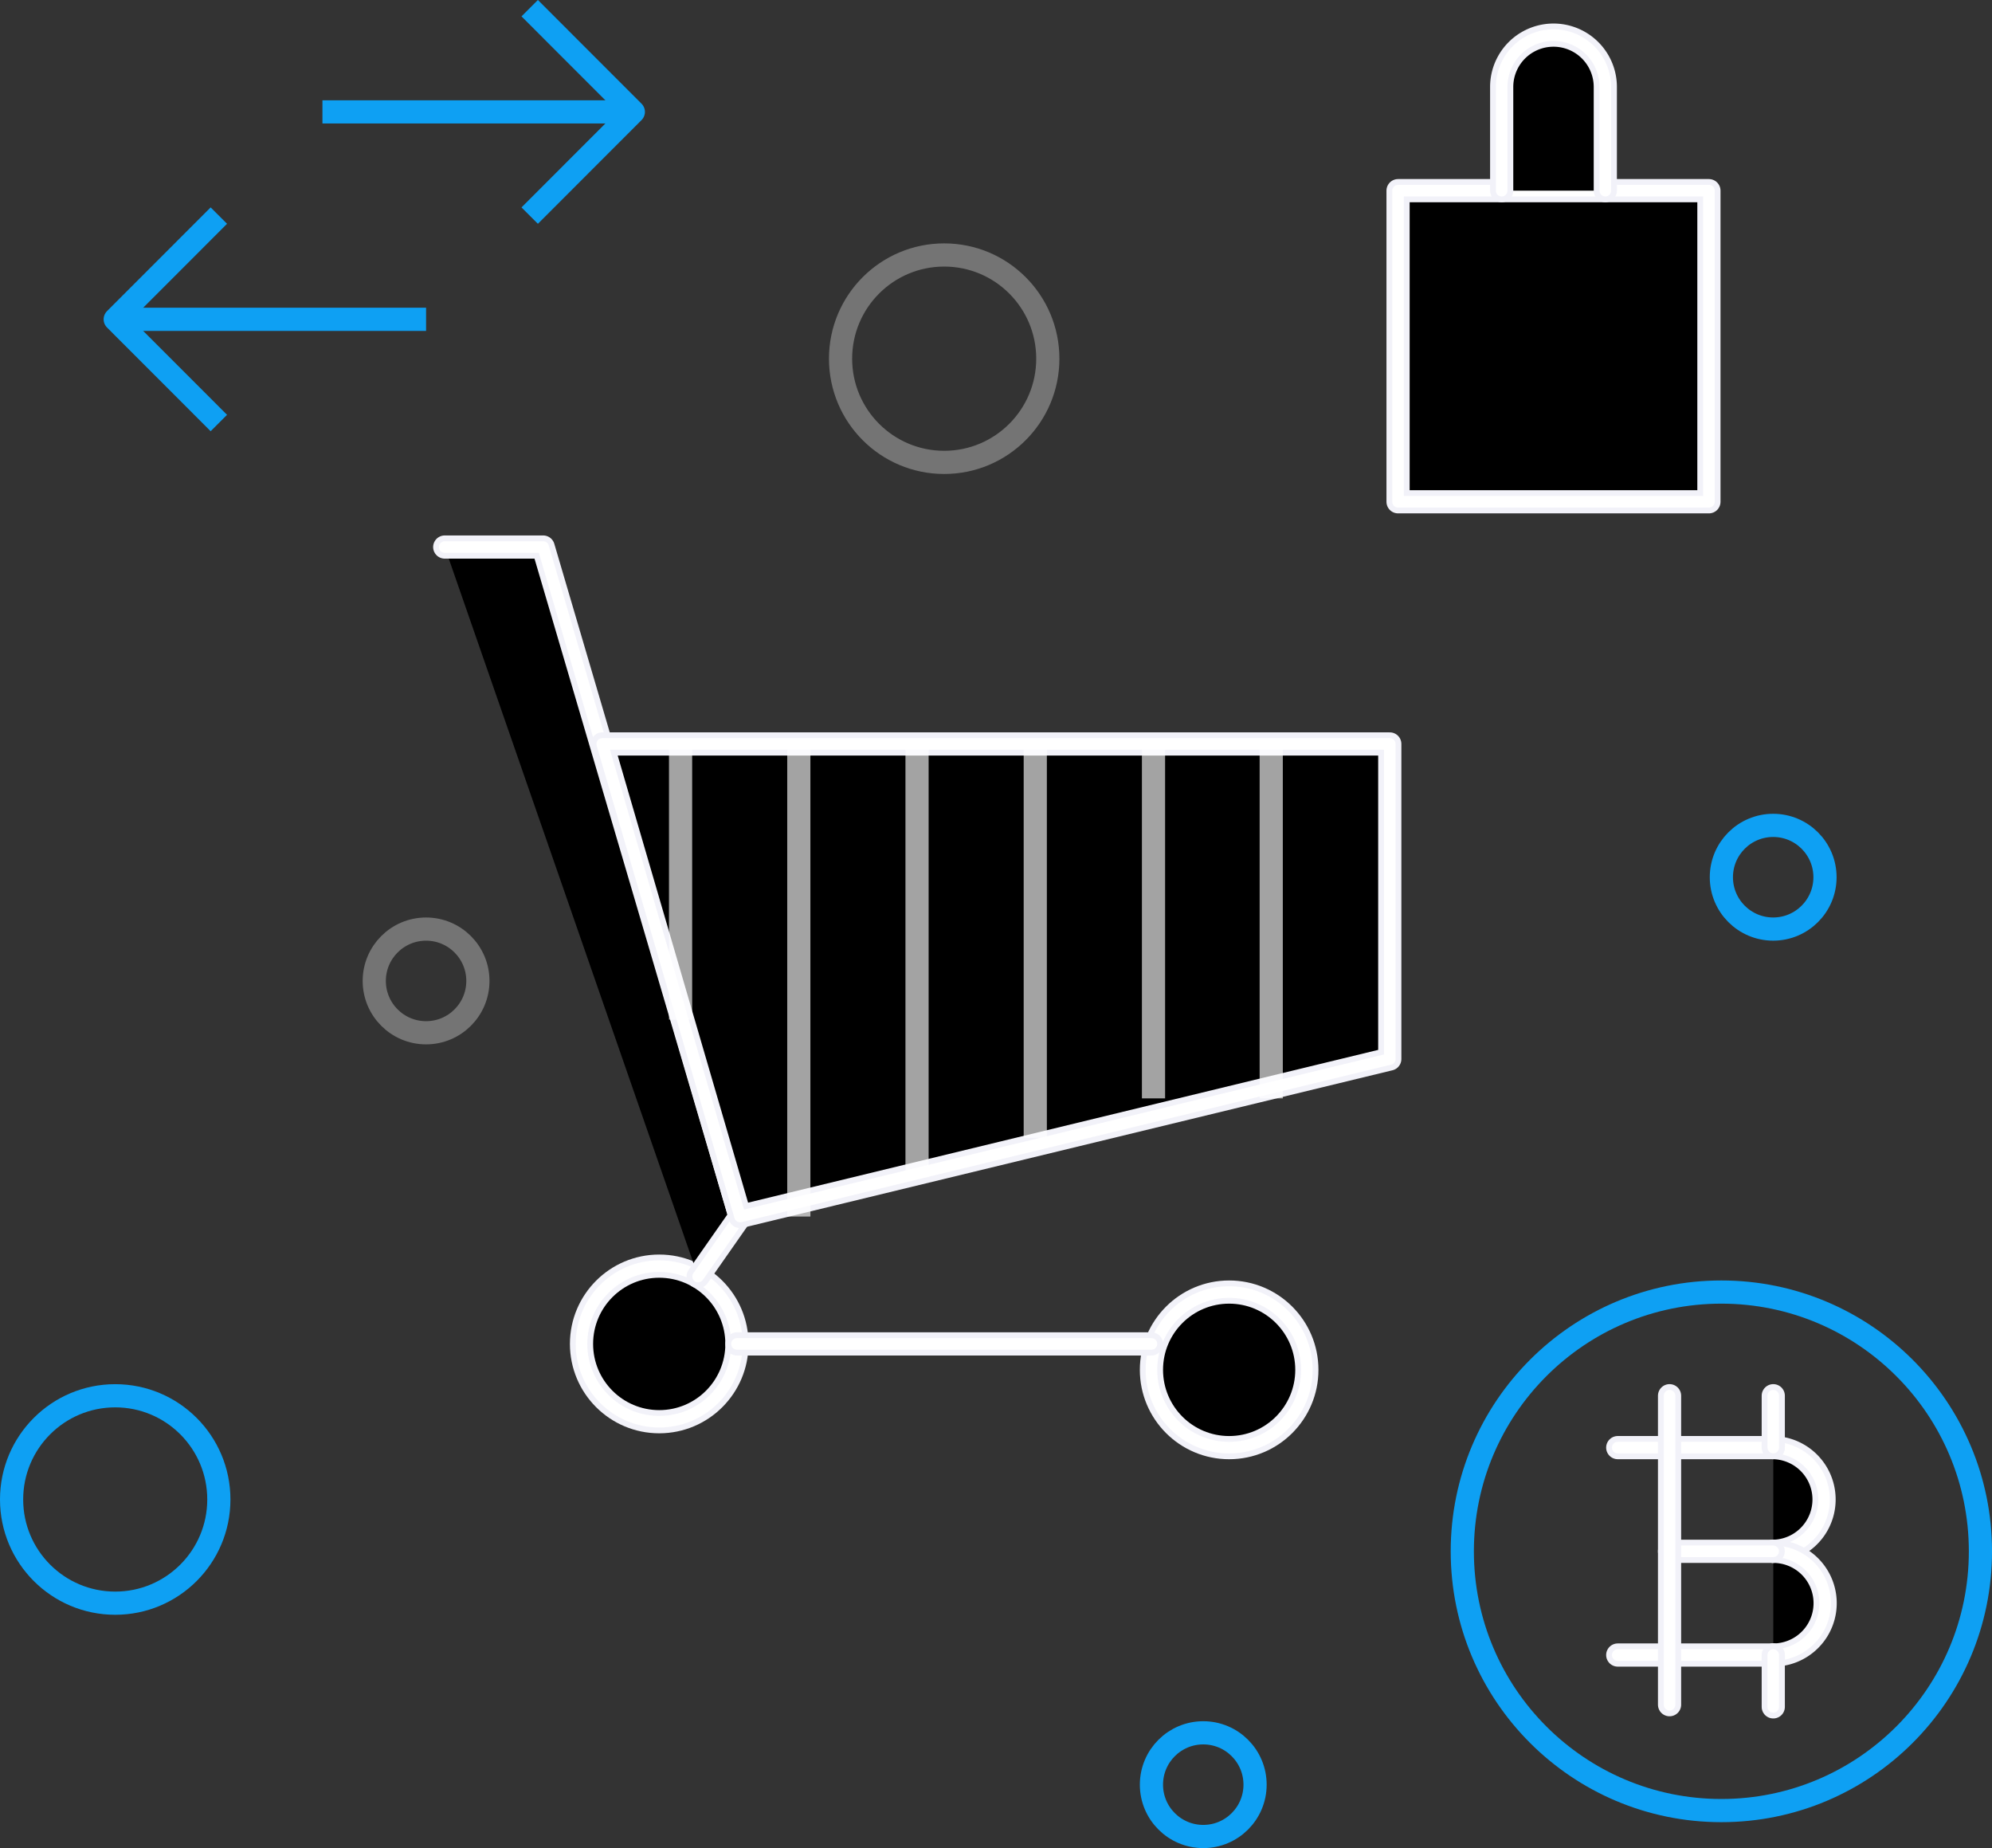 <svg xmlns="http://www.w3.org/2000/svg" width="85.926" height="79.71" viewBox="0 0 85.926 79.71">
  <rect x="0" y="0" width="85.926" height="79.71" fill="#333333" stroke="none"/>
  <g id="Landingpage" transform="translate(0.5 0.353)">
    <g id="Group-8" transform="translate(0 0)">
      <g id="Icons-_-Categories-_-Marketplaces" data-name="Icons-/-Categories-/-Marketplaces" transform="translate(0 0)">
        <path id="Path" d="M12.515,22.637l-4.47-4.473,4.47-4.473" transform="translate(-3.575 -4.745)" fill="none" stroke="#0ea0f3" stroke-linejoin="round" stroke-width="1" fill-rule="evenodd"/>
        <path id="Path-2" data-name="Path" d="M23.083,6.167l4.47,4.473-4.47,4.473" transform="translate(-0.734 -6.167)" fill="none" stroke="#0ea0f3" stroke-linejoin="round" stroke-width="1" fill-rule="evenodd"/>
        <g id="Oval" transform="translate(24.584 54.256)">
          <ellipse id="Ellipse_1" data-name="Ellipse 1" cx="3.352" cy="3.355" rx="3.352" ry="3.355"/>
          <ellipse id="Ellipse_2" data-name="Ellipse 2" cx="3.352" cy="3.355" rx="3.352" ry="3.355" fill="rgba(242,242,249,0)" stroke="#f2f2f9" stroke-linecap="round" stroke-linejoin="round" stroke-width="1"/>
          <ellipse id="Ellipse_3" data-name="Ellipse 3" cx="3.352" cy="3.355" rx="3.352" ry="3.355" fill="none" stroke="#fff" stroke-linecap="round" stroke-linejoin="round" stroke-width="0.5"/>
        </g>
        <g id="Oval-2" data-name="Oval" transform="translate(49.168 55.374)">
          <ellipse id="Ellipse_4" data-name="Ellipse 4" cx="3.352" cy="3.355" rx="3.352" ry="3.355"/>
          <ellipse id="Ellipse_5" data-name="Ellipse 5" cx="3.352" cy="3.355" rx="3.352" ry="3.355" fill="rgba(242,242,249,0)" stroke="#f2f2f9" stroke-linecap="round" stroke-linejoin="round" stroke-width="1"/>
          <ellipse id="Ellipse_6" data-name="Ellipse 6" cx="3.352" cy="3.355" rx="3.352" ry="3.355" fill="none" stroke="#fff" stroke-linecap="round" stroke-linejoin="round" stroke-width="0.5"/>
        </g>
        <g id="Path-3" data-name="Path" transform="translate(31.289 57.61)">
          <path id="Path_11" data-name="Path 11" d="M30.6,54.621H48.481" transform="translate(-30.601 -54.621)"/>
          <path id="Path_12" data-name="Path 12" d="M30.6,54.621H48.481" transform="translate(-30.601 -54.621)" fill="rgba(242,242,249,0)" stroke="#f2f2f9" stroke-linecap="round" stroke-linejoin="round" stroke-width="1"/>
          <path id="Path_13" data-name="Path 13" d="M30.6,54.621H48.481" transform="translate(-30.601 -54.621)" fill="none" stroke="#fff" stroke-linecap="round" stroke-linejoin="round" stroke-width="0.5"/>
        </g>
        <g id="Path-4" data-name="Path" transform="translate(18.684 23.241)">
          <path id="Path_14" data-name="Path 14" d="M30.929,57.178l1.81-2.588L24.246,25.714H20" transform="translate(-20 -25.714)"/>
          <path id="Path_15" data-name="Path 15" d="M30.929,57.178l1.81-2.588L24.246,25.714H20" transform="translate(-20 -25.714)" fill="rgba(242,242,249,0)" stroke="#f2f2f9" stroke-linecap="round" stroke-linejoin="round" stroke-width="1"/>
          <path id="Path_16" data-name="Path 16" d="M30.929,57.178l1.81-2.588L24.246,25.714H20" transform="translate(-20 -25.714)" fill="none" stroke="#fff" stroke-linecap="round" stroke-linejoin="round" stroke-width="0.5"/>
        </g>
        <g id="Path-5" data-name="Path" transform="translate(25.478 31.734)">
          <path id="Path_17" data-name="Path 17" d="M59.685,46.445V32.857H25.714l5.945,20.382Z" transform="translate(-25.714 -32.857)"/>
          <path id="Path_18" data-name="Path 18" d="M59.685,46.445V32.857H25.714l5.945,20.382Z" transform="translate(-25.714 -32.857)" fill="rgba(242,242,249,0)" stroke="#f2f2f9" stroke-linecap="round" stroke-linejoin="round" stroke-width="1"/>
          <path id="Path_19" data-name="Path 19" d="M59.685,46.445V32.857H25.714l5.945,20.382Z" transform="translate(-25.714 -32.857)" fill="none" stroke="#fff" stroke-linecap="round" stroke-linejoin="round" stroke-width="0.5"/>
        </g>
        <g id="Rectangle" transform="translate(59.806 7.87)">
          <rect id="Rectangle_1211" data-name="Rectangle 1211" width="13.409" height="13.419"/>
          <rect id="Rectangle_1212" data-name="Rectangle 1212" width="13.409" height="13.419" fill="rgba(242,242,249,0)" stroke="#f2f2f9" stroke-linecap="round" stroke-linejoin="round" stroke-width="1"/>
          <rect id="Rectangle_1213" data-name="Rectangle 1213" width="13.409" height="13.419" fill="none" stroke="#fff" stroke-linecap="round" stroke-linejoin="round" stroke-width="0.5"/>
        </g>
        <g id="Path-6" data-name="Path" transform="translate(64.276 1.161)">
          <path id="Path_20" data-name="Path 20" d="M58.346,13.852V9.379a2.235,2.235,0,1,1,4.47,0v4.473" transform="translate(-58.346 -7.143)"/>
          <path id="Path_21" data-name="Path 21" d="M58.346,13.852V9.379a2.235,2.235,0,1,1,4.47,0v4.473" transform="translate(-58.346 -7.143)" fill="rgba(242,242,249,0)" stroke="#f2f2f9" stroke-linecap="round" stroke-linejoin="round" stroke-width="1"/>
          <path id="Path_22" data-name="Path 22" d="M58.346,13.852V9.379a2.235,2.235,0,1,1,4.47,0v4.473" transform="translate(-58.346 -7.143)" fill="none" stroke="#fff" stroke-linecap="round" stroke-linejoin="round" stroke-width="0.5"/>
        </g>
        <ellipse id="Oval-3" data-name="Oval" cx="11.175" cy="11.182" rx="11.175" ry="11.182" transform="translate(62.577 55.374)" fill="none" stroke="#0ea0f3" stroke-linejoin="round" stroke-width="1"/>
        <g id="Path-7" data-name="Path" transform="translate(75.987 62.083)">
          <path id="Path_23" data-name="Path 23" d="M68.2,58.383a2.237,2.237,0,0,1,0,4.473" transform="translate(-68.195 -58.383)"/>
          <path id="Path_24" data-name="Path 24" d="M68.2,58.383a2.237,2.237,0,0,1,0,4.473" transform="translate(-68.195 -58.383)" fill="rgba(242,242,249,0)" stroke="#f2f2f9" stroke-linecap="round" stroke-linejoin="round" stroke-width="1"/>
          <path id="Path_25" data-name="Path 25" d="M68.2,58.383a2.237,2.237,0,0,1,0,4.473" transform="translate(-68.195 -58.383)" fill="none" stroke="#fff" stroke-linecap="round" stroke-linejoin="round" stroke-width="0.5"/>
        </g>
        <g id="Path-8" data-name="Path" transform="translate(75.987 66.556)">
          <path id="Path_26" data-name="Path 26" d="M68.2,62.145a2.236,2.236,0,0,1,0,4.473" transform="translate(-68.195 -62.145)"/>
          <path id="Path_27" data-name="Path 27" d="M68.2,62.145a2.236,2.236,0,0,1,0,4.473" transform="translate(-68.195 -62.145)" fill="rgba(242,242,249,0)" stroke="#f2f2f9" stroke-linecap="round" stroke-linejoin="round" stroke-width="1"/>
          <path id="Path_28" data-name="Path 28" d="M68.2,62.145a2.236,2.236,0,0,1,0,4.473" transform="translate(-68.195 -62.145)" fill="none" stroke="#fff" stroke-linecap="round" stroke-linejoin="round" stroke-width="0.5"/>
        </g>
        <g id="Path-9" data-name="Path" transform="translate(69.282 62.083)">
          <path id="Path_29" data-name="Path 29" d="M62.556,58.383h6.7" transform="translate(-62.556 -58.383)"/>
          <path id="Path_30" data-name="Path 30" d="M62.556,58.383h6.7" transform="translate(-62.556 -58.383)" fill="rgba(242,242,249,0)" stroke="#f2f2f9" stroke-linecap="round" stroke-linejoin="round" stroke-width="1"/>
          <path id="Path_31" data-name="Path 31" d="M62.556,58.383h6.7" transform="translate(-62.556 -58.383)" fill="none" stroke="#fff" stroke-linecap="round" stroke-linejoin="round" stroke-width="0.5"/>
        </g>
        <g id="Path-10" data-name="Path" transform="translate(71.517 66.556)">
          <path id="Path_32" data-name="Path 32" d="M64.436,62.145h4.47" transform="translate(-64.436 -62.145)"/>
          <path id="Path_33" data-name="Path 33" d="M64.436,62.145h4.47" transform="translate(-64.436 -62.145)" fill="rgba(242,242,249,0)" stroke="#f2f2f9" stroke-linecap="round" stroke-linejoin="round" stroke-width="1"/>
          <path id="Path_34" data-name="Path 34" d="M64.436,62.145h4.47" transform="translate(-64.436 -62.145)" fill="none" stroke="#fff" stroke-linecap="round" stroke-linejoin="round" stroke-width="0.5"/>
        </g>
        <g id="Path-11" data-name="Path" transform="translate(69.282 71.029)">
          <path id="Path_35" data-name="Path 35" d="M62.556,65.907h6.7" transform="translate(-62.556 -65.907)"/>
          <path id="Path_36" data-name="Path 36" d="M62.556,65.907h6.7" transform="translate(-62.556 -65.907)" fill="rgba(242,242,249,0)" stroke="#f2f2f9" stroke-linecap="round" stroke-linejoin="round" stroke-width="1"/>
          <path id="Path_37" data-name="Path 37" d="M62.556,65.907h6.7" transform="translate(-62.556 -65.907)" fill="none" stroke="#fff" stroke-linecap="round" stroke-linejoin="round" stroke-width="0.5"/>
        </g>
        <g id="Path-12" data-name="Path" transform="translate(71.517 59.847)">
          <path id="Path_38" data-name="Path 38" d="M64.436,56.5V69.826" transform="translate(-64.436 -56.502)"/>
          <path id="Path_39" data-name="Path 39" d="M64.436,56.5V69.826" transform="translate(-64.436 -56.502)" fill="rgba(242,242,249,0)" stroke="#f2f2f9" stroke-linecap="round" stroke-linejoin="round" stroke-width="1"/>
          <path id="Path_40" data-name="Path 40" d="M64.436,56.5V69.826" transform="translate(-64.436 -56.502)" fill="none" stroke="#fff" stroke-linecap="round" stroke-linejoin="round" stroke-width="0.5"/>
        </g>
        <g id="Path-13" data-name="Path" transform="translate(75.987 59.847)">
          <path id="Path_41" data-name="Path 41" d="M68.2,56.5v2.236" transform="translate(-68.196 -56.502)"/>
          <path id="Path_42" data-name="Path 42" d="M68.2,56.5v2.236" transform="translate(-68.196 -56.502)" fill="rgba(242,242,249,0)" stroke="#f2f2f9" stroke-linecap="round" stroke-linejoin="round" stroke-width="1"/>
          <path id="Path_43" data-name="Path 43" d="M68.2,56.5v2.236" transform="translate(-68.196 -56.502)" fill="none" stroke="#fff" stroke-linecap="round" stroke-linejoin="round" stroke-width="0.5"/>
        </g>
        <g id="Path-14" data-name="Path" transform="translate(75.987 71.029)">
          <path id="Path_44" data-name="Path 44" d="M68.2,65.907v2.236" transform="translate(-68.196 -65.907)"/>
          <path id="Path_45" data-name="Path 45" d="M68.2,65.907v2.236" transform="translate(-68.196 -65.907)" fill="rgba(242,242,249,0)" stroke="#f2f2f9" stroke-linecap="round" stroke-linejoin="round" stroke-width="1"/>
          <path id="Path_46" data-name="Path 46" d="M68.2,65.907v2.236" transform="translate(-68.196 -65.907)" fill="none" stroke="#fff" stroke-linecap="round" stroke-linejoin="round" stroke-width="0.5"/>
        </g>
        <ellipse id="Oval-4" data-name="Oval" cx="4.47" cy="4.473" rx="4.47" ry="4.473" transform="translate(0 59.847)" fill="none" stroke="#0ea0f3" stroke-linejoin="round" stroke-width="1"/>
        <ellipse id="Oval-5" data-name="Oval" cx="4.47" cy="4.473" rx="4.47" ry="4.473" transform="translate(35.758 10.644)" fill="none" stroke="rgba(255,255,255,0.32)" stroke-linejoin="round" stroke-width="1"/>
        <ellipse id="Oval-6" data-name="Oval" cx="2.235" cy="2.236" rx="2.235" ry="2.236" transform="translate(49.168 74.384)" fill="none" stroke="#0ea0f3" stroke-linejoin="round" stroke-width="1"/>
        <ellipse id="Oval-7" data-name="Oval" cx="2.235" cy="2.236" rx="2.235" ry="2.236" transform="translate(73.752 35.246)" fill="none" stroke="#0ea0f3" stroke-linejoin="round" stroke-width="1"/>
        <ellipse id="Oval-8" data-name="Oval" cx="2.235" cy="2.236" rx="2.235" ry="2.236" transform="translate(15.644 39.719)" fill="none" stroke="rgba(255,255,255,0.32)" stroke-linejoin="round" stroke-width="1"/>
        <path id="Combined-Shape" d="M48.954,32.857V48.144m-5.1-15.287V49.842m-5.1-16.985V51.541m-5.1-18.684V53.239m-5.1-20.382v11.89m25.478-11.89V48.144" transform="translate(0.303 -1.123)" fill="none" stroke="rgba(255,255,255,0.64)" stroke-linejoin="round" stroke-width="1" fill-rule="evenodd"/>
        <line id="Path-15" data-name="Path" x2="13.409" transform="translate(4.47 13.419)" fill="none" stroke="#0ea0f3" stroke-linejoin="round" stroke-width="1"/>
        <line id="Path-16" data-name="Path" x1="13.409" transform="translate(13.409 4.473)" fill="none" stroke="#0ea0f3" stroke-linejoin="round" stroke-width="1"/>
      </g>
    </g>
  </g>
</svg>
